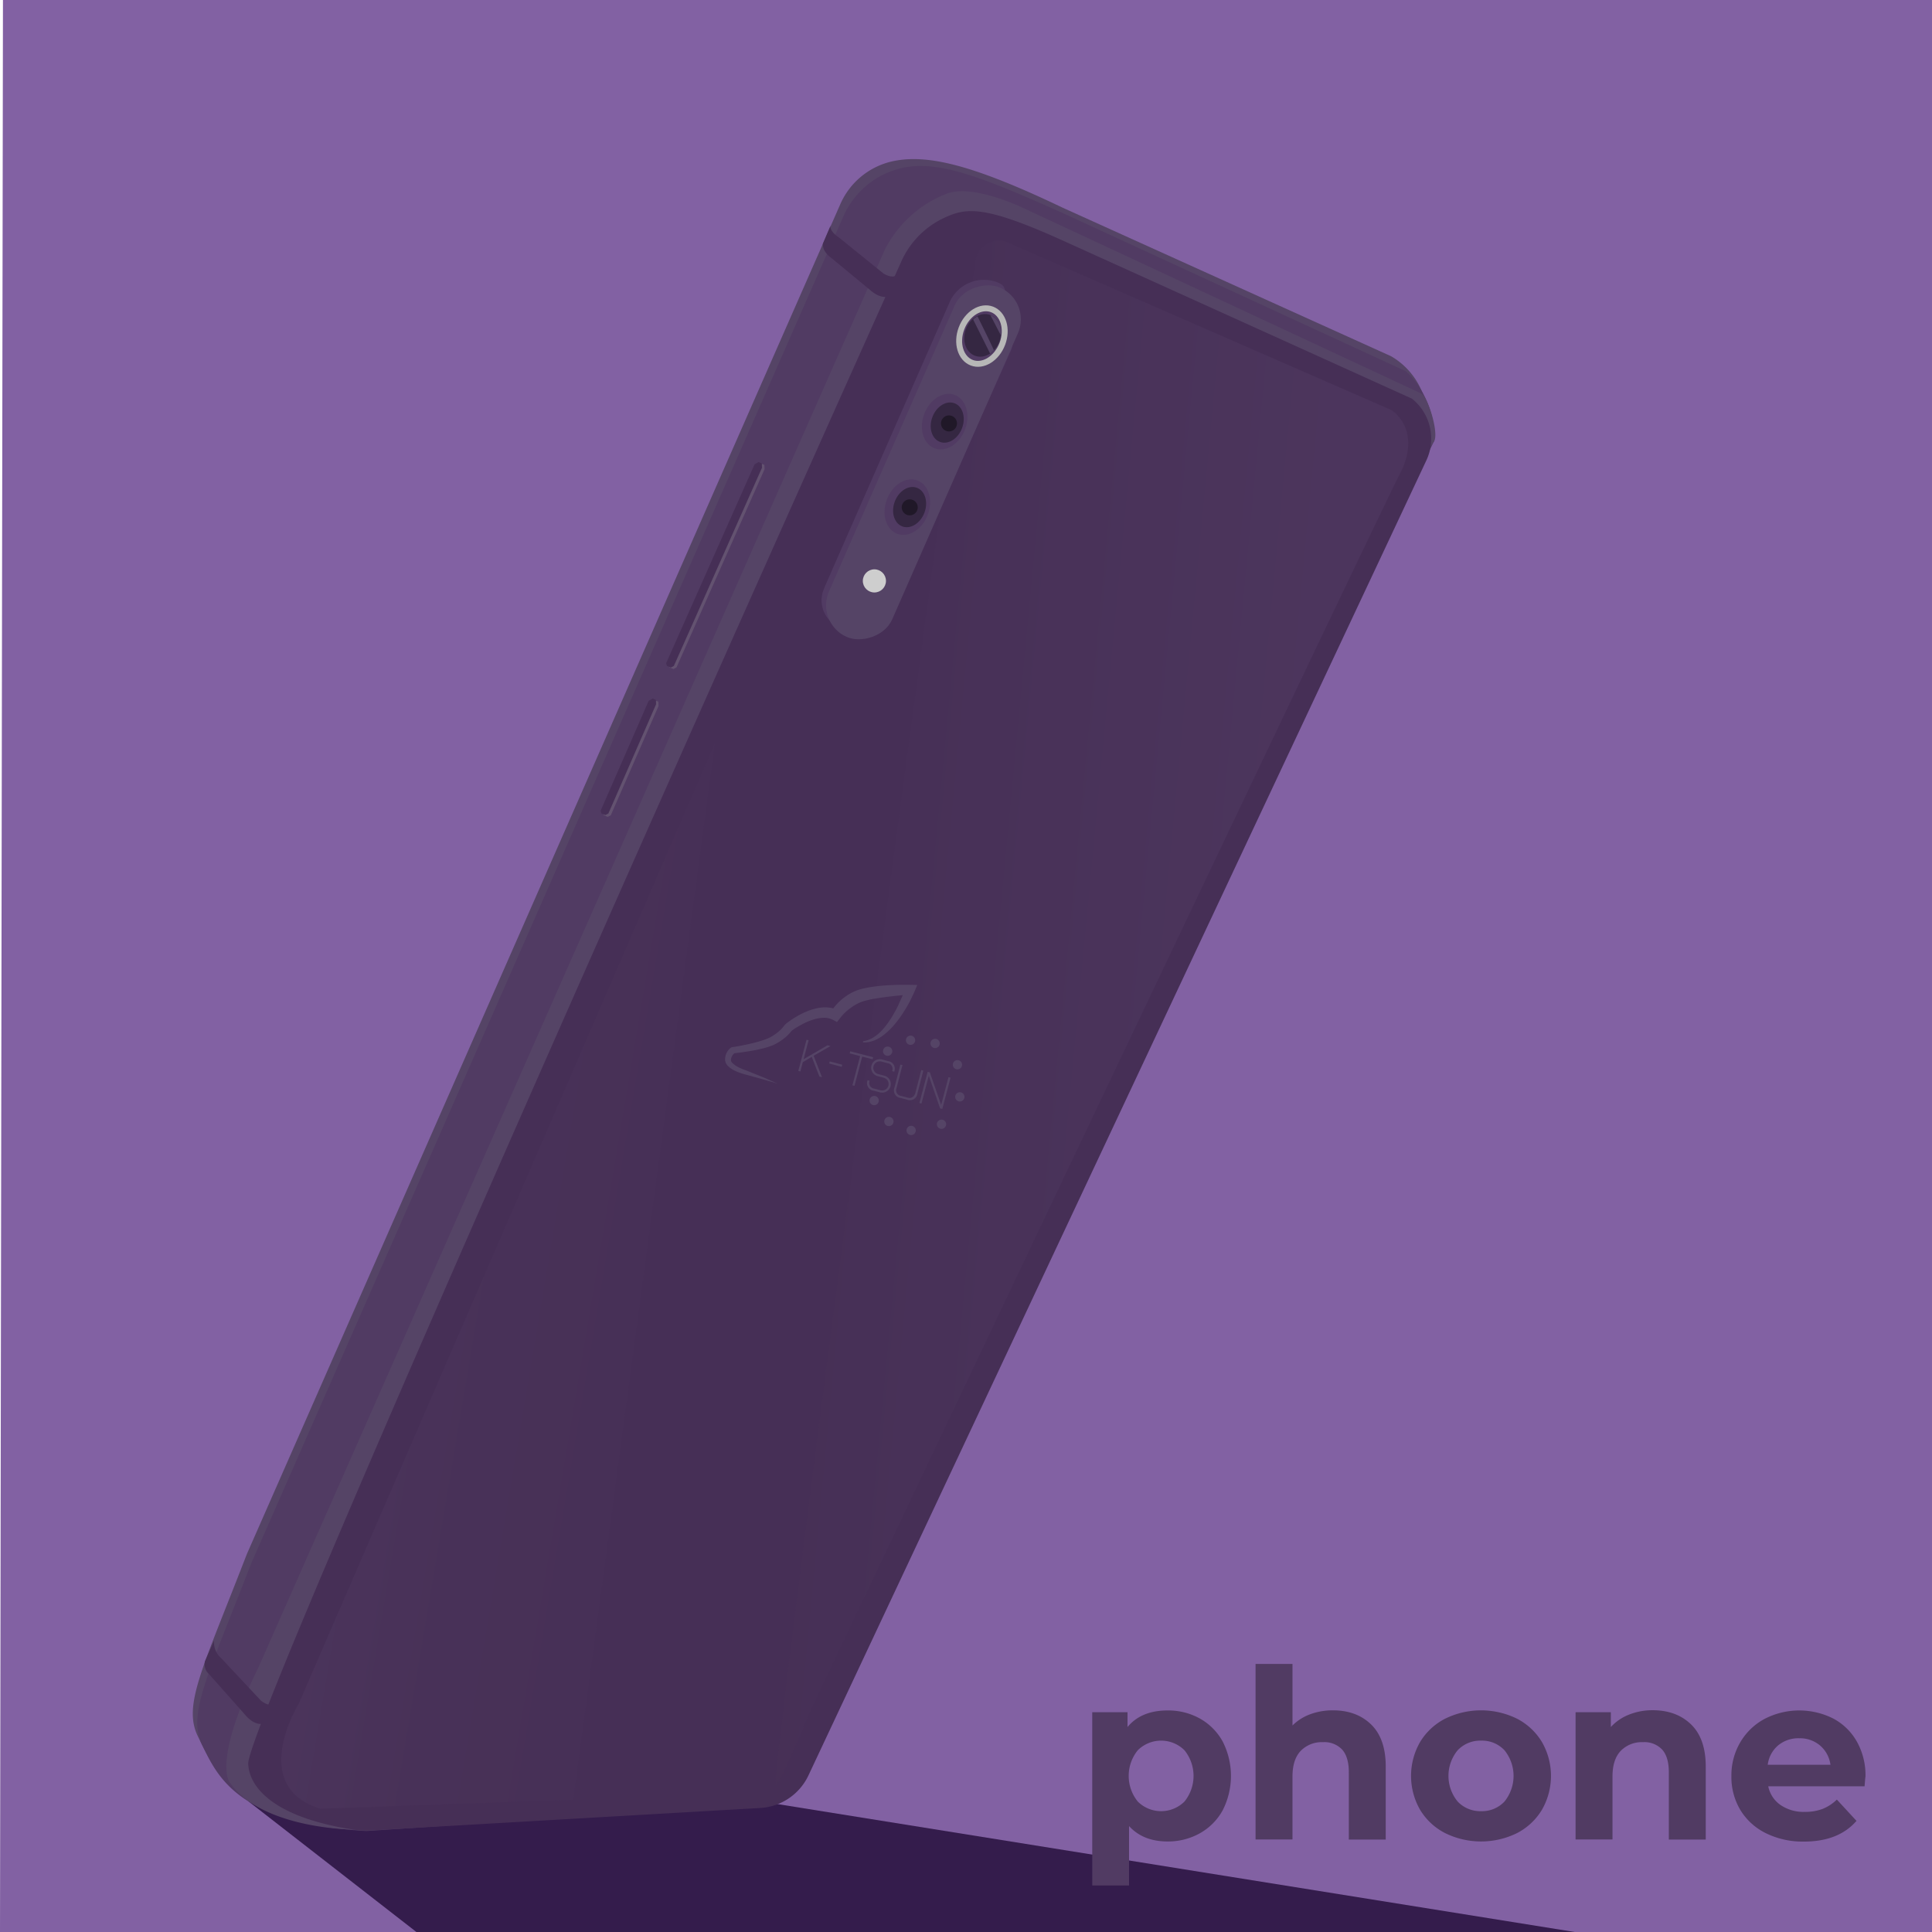 <svg id="flate_design" data-name="flate design" xmlns="http://www.w3.org/2000/svg" xmlns:xlink="http://www.w3.org/1999/xlink" viewBox="0 0 653 653.13"><defs><style>.cls-1{fill:#8261a3;}.cls-2{fill:#341c4c;}.cls-3{fill:#546;}.cls-4,.cls-7{fill:#513b63;}.cls-5{fill:#462f56;}.cls-11,.cls-6{opacity:0.48;}.cls-10,.cls-11,.cls-6{isolation:isolate;}.cls-6{fill:url(#Dégradé_sans_nom);}.cls-7{stroke:#b7b7b7;stroke-miterlimit:10;stroke-width:2px;}.cls-8{fill:#352742;}.cls-9{fill:#cecece;}.cls-11{fill:url(#Dégradé_sans_nom_2);}.cls-12{fill:#635270;}.cls-13{fill:#201828;}</style><linearGradient id="Dégradé_sans_nom" x1="1284.25" y1="-736.69" x2="1087.98" y2="-722.01" gradientTransform="matrix(1, 0.02, 0.02, -1, -521.41, -399.3)" gradientUnits="userSpaceOnUse"><stop offset="0.3" stop-color="#513b63"/><stop offset="1" stop-color="#462f56"/></linearGradient><linearGradient id="Dégradé_sans_nom_2" x1="902.58" y1="-798.05" x2="1194.17" y2="-841.1" gradientTransform="matrix(1, 0.02, 0.02, -1, -518.51, -393.25)" gradientUnits="userSpaceOnUse"><stop offset="0" stop-color="#513b63"/><stop offset="0.01" stop-color="#513b63"/><stop offset="0.23" stop-color="#493259"/><stop offset="0.52" stop-color="#462f56"/></linearGradient></defs><title>tel pour motion</title><polygon class="cls-1" points="1 0 653 0 653 653 0 653 1 0"/><polygon class="cls-2" points="261.77 609.6 533.05 653.13 140.91 653.13 83.9 608.79 261.77 609.6"/><path class="cls-3" d="M548,70.05A25.19,25.19,0,0,1,565.29,55.6c11.86-2.77,27.65,1.14,57.9,15.61l111,50.2a24.76,24.76,0,0,1,9.45,9.86c.16.3.31.61.46.93a25,25,0,0,1-.21,21.6L530.53,594.65A25.33,25.33,0,0,1,510,608.86L390.48,619.53a33,33,0,0,1-8-.26c-39.82-6.18-46.52-20.89-51.62-31.44s1.55-22.67,16.55-61.51Z" transform="translate(-264 -1)"/><path class="cls-4" d="M549,74.25a28.53,28.53,0,0,1,22.41-16.92c11.72-1.48,26.34,4.22,53.11,16.29L739,126.4c6.29,5.13,10.25,15.33,9.78,23.55l-223,460.66-137.13,9.21a11.78,11.78,0,0,1-1.68,0c-42.22-2.69-49.37-18.09-54.6-28.93-5.1-10.55,1.55-22.67,16.55-61.51Z" transform="translate(-264 -1)"/><path class="cls-3" d="M341.68,603.47s-6.13-6.63,9.66-38.87L563.13,85.25a39.49,39.49,0,0,1,21-18.84c9.13-3.38,26.47,5.24,26.47,5.24l134,62.46c2.37,1.94,5.88,13.83,4,16.26l-365.51,469S352.49,619.15,341.68,603.47Z" transform="translate(-264 -1)"/><path class="cls-5" d="M582.36,75c8.16-4,14.06-4.94,42.52,8.06l116.36,52.69a17.31,17.31,0,0,1,4.83,20.92L537.25,601.07a19.23,19.23,0,0,1-16.07,11l-131.45,7.58a31,31,0,0,1-6.6-.32c-26.5-4.1-35-14.22-35.23-22.27-.35-15.23,200.87-463.47,220.63-507.44A29.56,29.56,0,0,1,582.36,75Z" transform="translate(-264 -1)"/><path class="cls-6" d="M605.43,83.28l128.62,56.21a8.94,8.94,0,0,1,1.25.86c2.25,1.92,8.24,8.58,1.76,21-7.71,14.83-199.15,418-199.23,418.14-.6,1.23-9.35,23.25-11.71,24.88s56-439.06,67.56-515.36a8,8,0,0,1,9.18-6.62A8.1,8.1,0,0,1,605.43,83.28Z" transform="translate(-264 -1)"/><path class="cls-4" d="M602.28,97a9.07,9.07,0,0,0-1.74-.78,12.67,12.67,0,0,0-15.61,7L543,198.77l-.53,1.3a9.88,9.88,0,0,0,1.78,10.47,9.21,9.21,0,0,0,4.69,2.7c8.28,2,14.77-3.16,16.49-4.72a2.91,2.91,0,0,0,.67-.92l2.12-4.71,37.58-83.7a2.83,2.83,0,0,0,.23-1.49l-2.41-18.76A2.72,2.72,0,0,0,602.28,97Z" transform="translate(-264 -1)"/><rect class="cls-3" x="511.66" y="145.58" width="128.94" height="23.35" rx="11.67" transform="translate(-63.6 620.46) rotate(-66.28)"/><ellipse class="cls-7" cx="595.89" cy="114.59" rx="9.64" ry="7.38" transform="translate(13.43 630.12) rotate(-69.23)"/><ellipse class="cls-4" cx="583.29" cy="143.51" rx="9.64" ry="7.38" transform="translate(-21.74 637) rotate(-69.23)"/><ellipse class="cls-4" cx="570.67" cy="172.41" rx="9.64" ry="7.38" transform="translate(-56.91 643.85) rotate(-69.23)"/><ellipse class="cls-8" cx="596.12" cy="114.36" rx="7.36" ry="6.04" transform="translate(13.8 630.18) rotate(-69.23)"/><path class="cls-3" d="M598.76,107.55c2.53,1,3.91,3.8,3.56,6.87" transform="translate(-264 -1)"/><ellipse class="cls-8" cx="584.16" cy="143.83" rx="6.98" ry="5.35" transform="translate(-21.48 638.02) rotate(-69.23)"/><ellipse class="cls-8" cx="571.45" cy="172.4" rx="6.98" ry="5.35" transform="translate(-56.4 644.57) rotate(-69.23)"/><circle class="cls-9" cx="295.54" cy="196.34" r="3.91"/><path class="cls-5" d="M566.12,96.12,564.71,101s-2.71,1.69-7-2.3l-12.6-10.41s-3.16-2-3-4.9l2.62-6.16s-.67,1.7,2.68,3.93l15.26,12.33s2.85,1.76,4.22.55Z" transform="translate(-264 -1)"/><path class="cls-5" d="M355.24,578.91l-2.07,4.6s-2.92,1.29-6.59-3.24l-11.94-13.44a4.45,4.45,0,0,1-1.37-4.35l3.11-7a6.91,6.91,0,0,0,2.42,6l13.4,14.32s2.59,2.14,4.11,1.13Z" transform="translate(-264 -1)"/><g class="cls-10"><g class="cls-10"><path class="cls-4" d="M669.53,581.84a19.86,19.86,0,0,1,7.72,7.76,25.59,25.59,0,0,1,0,23.28,19.86,19.86,0,0,1-7.72,7.76,21.93,21.93,0,0,1-10.92,2.76q-8.24,0-13-5.2v20.08H633.17V579.72h11.92v5q4.63-5.59,13.52-5.6A21.93,21.93,0,0,1,669.53,581.84Zm-5.2,28.08a13.77,13.77,0,0,0,0-17.36,11.2,11.2,0,0,0-15.76,0,13.77,13.77,0,0,0,0,17.36,11.2,11.2,0,0,0,15.76,0Z" transform="translate(-264 -1)"/></g><g class="cls-10"><path class="cls-4" d="M727.45,583.88q4.92,4.8,4.92,14.24v24.64H719.89V600q0-5.12-2.24-7.64a8.21,8.21,0,0,0-6.48-2.52,9.92,9.92,0,0,0-7.52,2.92q-2.8,2.93-2.8,8.68v21.28H688.37V563.4h12.48v20.8a16.59,16.59,0,0,1,6-3.8,21.73,21.73,0,0,1,7.68-1.32Q722.53,579.08,727.45,583.88Z" transform="translate(-264 -1)"/></g><g class="cls-10"><path class="cls-4" d="M752.41,620.56a21.11,21.11,0,0,1-8.44-7.88,23,23,0,0,1,0-22.88,21.11,21.11,0,0,1,8.44-7.88,27.54,27.54,0,0,1,24.36,0,21.2,21.2,0,0,1,8.4,7.88,23,23,0,0,1,0,22.88,21.2,21.2,0,0,1-8.4,7.88,27.54,27.54,0,0,1-24.36,0Zm20.08-10.64a13.77,13.77,0,0,0,0-17.36,10.39,10.39,0,0,0-7.88-3.24,10.52,10.52,0,0,0-7.92,3.24,13.63,13.63,0,0,0,0,17.36,10.52,10.52,0,0,0,7.92,3.24A10.39,10.39,0,0,0,772.49,609.92Z" transform="translate(-264 -1)"/></g><g class="cls-10"><path class="cls-4" d="M835.61,583.88q4.92,4.8,4.92,14.24v24.64H828.05V600q0-5.12-2.24-7.64a8.21,8.21,0,0,0-6.48-2.52,9.92,9.92,0,0,0-7.52,2.92q-2.8,2.93-2.8,8.68v21.28H796.53v-43h11.92v5a16.63,16.63,0,0,1,6.16-4.2,21.4,21.4,0,0,1,8.08-1.48Q830.69,579.08,835.61,583.88Z" transform="translate(-264 -1)"/></g><g class="cls-10"><path class="cls-4" d="M894.21,604.76H861.65a10.14,10.14,0,0,0,4.16,6.32A13.77,13.77,0,0,0,874,613.4a16.44,16.44,0,0,0,6-1,14.49,14.49,0,0,0,4.84-3.16l6.64,7.2q-6.07,7-17.76,7a28.14,28.14,0,0,1-12.88-2.84,20.84,20.84,0,0,1-8.64-7.88,21.67,21.67,0,0,1-3-11.44,22,22,0,0,1,3-11.4,21,21,0,0,1,8.24-7.92,25.51,25.51,0,0,1,23.16-.12,19.85,19.85,0,0,1,8,7.8,23.23,23.23,0,0,1,2.92,11.8Q894.45,601.64,894.21,604.76ZM865,590.92a10.24,10.24,0,0,0-3.52,6.56h21.2a10.34,10.34,0,0,0-3.52-6.52,10.51,10.51,0,0,0-7-2.44A10.74,10.74,0,0,0,865,590.92Z" transform="translate(-264 -1)"/></g></g><path class="cls-3" d="M521.48,365.7l-5.66-1.56c-.46-.13-1-.27-1.45-.44s-1-.34-1.42-.55a12.19,12.19,0,0,1-1.4-.7,7.66,7.66,0,0,1-1.34-1,4.43,4.43,0,0,1-.61-.69,2.81,2.81,0,0,1-.44-1,2.25,2.25,0,0,1-.08-.58,1,1,0,0,1,0-.24.81.81,0,0,1,0-.22,6.47,6.47,0,0,1,.15-.88,5.06,5.06,0,0,1,.76-1.65,4.38,4.38,0,0,1,.59-.7c.12-.1.23-.21.36-.31l.19-.14.11-.07h.14l.13-.07h.23c1.66-.26,3.35-.58,5-.94s3.31-.78,4.88-1.29a20.74,20.74,0,0,0,2.27-.86c.18-.08.35-.16.51-.25l.49-.28.52-.32.5-.33a16.41,16.41,0,0,0,1.84-1.49c.28-.27.54-.54.79-.83.12-.14.24-.28.34-.42a.8.8,0,0,0,.15-.21l.07-.1h0a6,6,0,0,1,.82-.77h0l.46-.34c.3-.23.61-.45.92-.66.63-.43,1.27-.84,1.92-1.22a26.42,26.42,0,0,1,4.15-2,19.69,19.69,0,0,1,2.26-.7,14.31,14.31,0,0,1,2.43-.39,11.56,11.56,0,0,1,2.56.11,9.49,9.49,0,0,1,2.56.78l-2.39.66.15-.25.14-.21.29-.4c.19-.26.38-.51.58-.76a15.88,15.88,0,0,1,1.26-1.43,18.74,18.74,0,0,1,3-2.48,15.53,15.53,0,0,1,3.51-1.8,17.12,17.12,0,0,1,1.85-.56c.61-.15,1.21-.27,1.81-.38a58.4,58.4,0,0,1,7.1-.79c1.18-.06,2.35-.11,3.53-.13s2.33,0,3.53,0l2.48.06-.9,2.16c-.12.28-.22.51-.34.76l-.34.73c-.23.49-.46,1-.7,1.44-.49,1-1,1.88-1.55,2.79s-1.12,1.82-1.73,2.7-1.25,1.73-1.94,2.55a22.87,22.87,0,0,1-4.72,4.39,12.4,12.4,0,0,1-2.92,1.44,8.42,8.42,0,0,1-3.19.44v-.18a.26.26,0,0,1,.22-.26,8.41,8.41,0,0,0,2.62-.86,12,12,0,0,0,2.43-1.69,16.82,16.82,0,0,0,2.06-2.16,28.32,28.32,0,0,0,1.77-2.42c.56-.83,1.07-1.7,1.56-2.58a27.33,27.33,0,0,0,1.38-2.69c.38-.91.85-1.83,1.24-2.76l.56-1.4.26-.71c.09-.23.18-.47.24-.68l1.58,2.23c-1.11.08-2.26.17-3.39.28s-2.27.23-3.39.37c-2.25.26-4.49.59-6.64,1-.53.12-1.06.24-1.57.38s-1,.28-1.46.45A14,14,0,0,0,552.5,341a18.51,18.51,0,0,0-2.45,1.85c-.39.35-.76.71-1.12,1.09-.18.19-.35.38-.51.58l-.24.29-.2.26-1.08,1.37-1.31-.71a6.53,6.53,0,0,0-3.3-.72,13,13,0,0,0-3.75.71,21.82,21.82,0,0,0-3.7,1.64c-.6.32-1.19.67-1.77,1-.29.18-.58.37-.86.57l-.42.29a1.2,1.2,0,0,0-.29.26l-.24.3c-.16.2-.32.38-.49.56-.32.35-.65.68-1,1a17.45,17.45,0,0,1-2.24,1.68l-.59.36-.6.34c-.19.11-.43.23-.65.34a6.31,6.31,0,0,1-.66.29,21.54,21.54,0,0,1-2.61.86c-1.73.46-3.45.8-5.18,1.08s-3.44.53-5.2.71l.36-.11h0l-.11.07a1.56,1.56,0,0,0-.2.16,2.79,2.79,0,0,0-.38.39,3.18,3.18,0,0,0-.52,1,3.5,3.5,0,0,0-.13.56v.42a1.59,1.59,0,0,0,.49.8,8.35,8.35,0,0,0,2.18,1.49c.42.21.85.4,1.28.58s.87.32,1.34.49l5.48,2.22,5,2.17Z" transform="translate(-264 -1)"/><circle class="cls-3" cx="295.47" cy="371.98" r="1.57"/><circle class="cls-3" cx="300.02" cy="355.29" r="1.57"/><circle class="cls-3" cx="307.76" cy="351.59" r="1.57"/><circle class="cls-3" cx="300.44" cy="379.05" r="1.57"/><circle class="cls-3" cx="307.96" cy="382.08" r="1.57"/><circle class="cls-3" cx="316.06" cy="352.67" r="1.57"/><circle class="cls-3" cx="323.61" cy="359.87" r="1.57"/><circle class="cls-3" cx="318.22" cy="379.98" r="1.57"/><circle class="cls-3" cx="324.41" cy="370.73" r="1.57"/><circle class="cls-3" cx="324.42" cy="370.73" r="1.36"/><path class="cls-3" d="M535.35,360l-.83,3.16-.71-.19,2.79-10.55.7.18-1.69,6.4,8.09-4.71,1,.27L539,357.84l2.84,7.25-.88-.23-2.6-6.65Z" transform="translate(-264 -1)"/><path class="cls-3" d="M548.49,361.57l-4.23-1.12.19-.7,4.22,1.11Z" transform="translate(-264 -1)"/><path class="cls-3" d="M555.42,358.13,552.81,368l-.7-.18,2.6-9.86-3.52-.93.19-.7,7.74,2-.18.7Z" transform="translate(-264 -1)"/><path class="cls-3" d="M564.17,359.65a2.58,2.58,0,0,1,2.25,2.87,2.7,2.7,0,0,1-.18.69l-.7-.19a2,2,0,0,0-1-2.54,2.12,2.12,0,0,0-.51-.13l-2.11-.55a2.18,2.18,0,1,0-1.12,4.22h0l2.12.56a2.91,2.91,0,0,1-1.49,5.63l-2.11-.56a2.57,2.57,0,0,1-2.26-2.86,2.41,2.41,0,0,1,.18-.7l.71.19a1.92,1.92,0,0,0,1,2.52,2.15,2.15,0,0,0,.54.14l2.11.56a2.18,2.18,0,1,0,1.12-4.22l-2.11-.56a2.91,2.91,0,1,1,1.49-5.63Z" transform="translate(-264 -1)"/><path class="cls-3" d="M573.38,370.41l2-7.74.7.18-2,7.74a2.56,2.56,0,0,1-3.56,2.07l-2.11-.55a2.57,2.57,0,0,1-2.26-2.86,2.41,2.41,0,0,1,.18-.7l2-7.74.7.18-2,7.74a1.93,1.93,0,0,0,1,2.53,2,2,0,0,0,.53.14l2.11.56a1.93,1.93,0,0,0,2.51-1.06A1.69,1.69,0,0,0,573.38,370.41Z" transform="translate(-264 -1)"/><path class="cls-3" d="M577.93,364.59,575.45,374l-.7-.19,2.79-10.56.75.2,3.81,11,2.48-9.38.7.19-2.79,10.56-.75-.2Z" transform="translate(-264 -1)"/><g class="cls-10"><path class="cls-3" d="M589.41,371.28s-.06.08-.18.2-.18.18-.19.19h0s0,0,0-.06l-.09-.1a.51.51,0,0,0-.16-.09.25.25,0,0,0-.22,0,.29.29,0,0,0-.11.4.29.29,0,0,0,.17.14.39.39,0,0,0,.34,0h0a1.13,1.13,0,0,1,.1.24,1.65,1.65,0,0,1,.07.27l-.05,0a.54.54,0,0,1-.32.12.83.83,0,0,1-.35,0,.89.89,0,0,1-.57-.43.94.94,0,0,1,.34-1.27.89.89,0,0,1,.71-.1.86.86,0,0,1,.55.4A.08.08,0,0,1,589.41,371.28Z" transform="translate(-264 -1)"/></g><path class="cls-11" d="M505.76,251.75,365,576.75s-17.36,28,7.27,35.59l85.55-3Z" transform="translate(-264 -1)"/><polygon class="cls-12" points="220.06 237.48 203.83 274.62 204.06 275.53 205.41 276.09 206.44 275.56 222.57 238.64 222.52 237.16 221.41 236.72 220.06 237.48"/><polygon class="cls-12" points="255.91 157.45 226.02 224.66 226.26 225.56 227.6 226.13 228.64 225.59 258.41 158.61 258.36 157.13 257.26 156.69 255.91 157.45"/><polygon class="cls-5" points="255.04 156.94 225.15 224.15 225.38 225.06 226.73 225.62 227.76 225.08 257.54 158.1 257.49 156.62 256.39 156.18 255.04 156.94"/><polygon class="cls-5" points="219.25 236.87 203.01 274.01 203.25 274.92 204.6 275.48 205.63 274.95 221.75 238.04 221.7 236.56 220.6 236.11 219.25 236.87"/><path class="cls-3" d="M592.92,109l5.72,11.47a8.1,8.1,0,0,0,1.28-1.06c.1-.14-5.52-11.46-5.52-11.46A5.31,5.31,0,0,0,592.92,109Z" transform="translate(-264 -1)"/><circle class="cls-13" cx="307.48" cy="171.48" r="2.71"/><circle class="cls-13" cx="320.75" cy="143.11" r="2.71"/></svg>